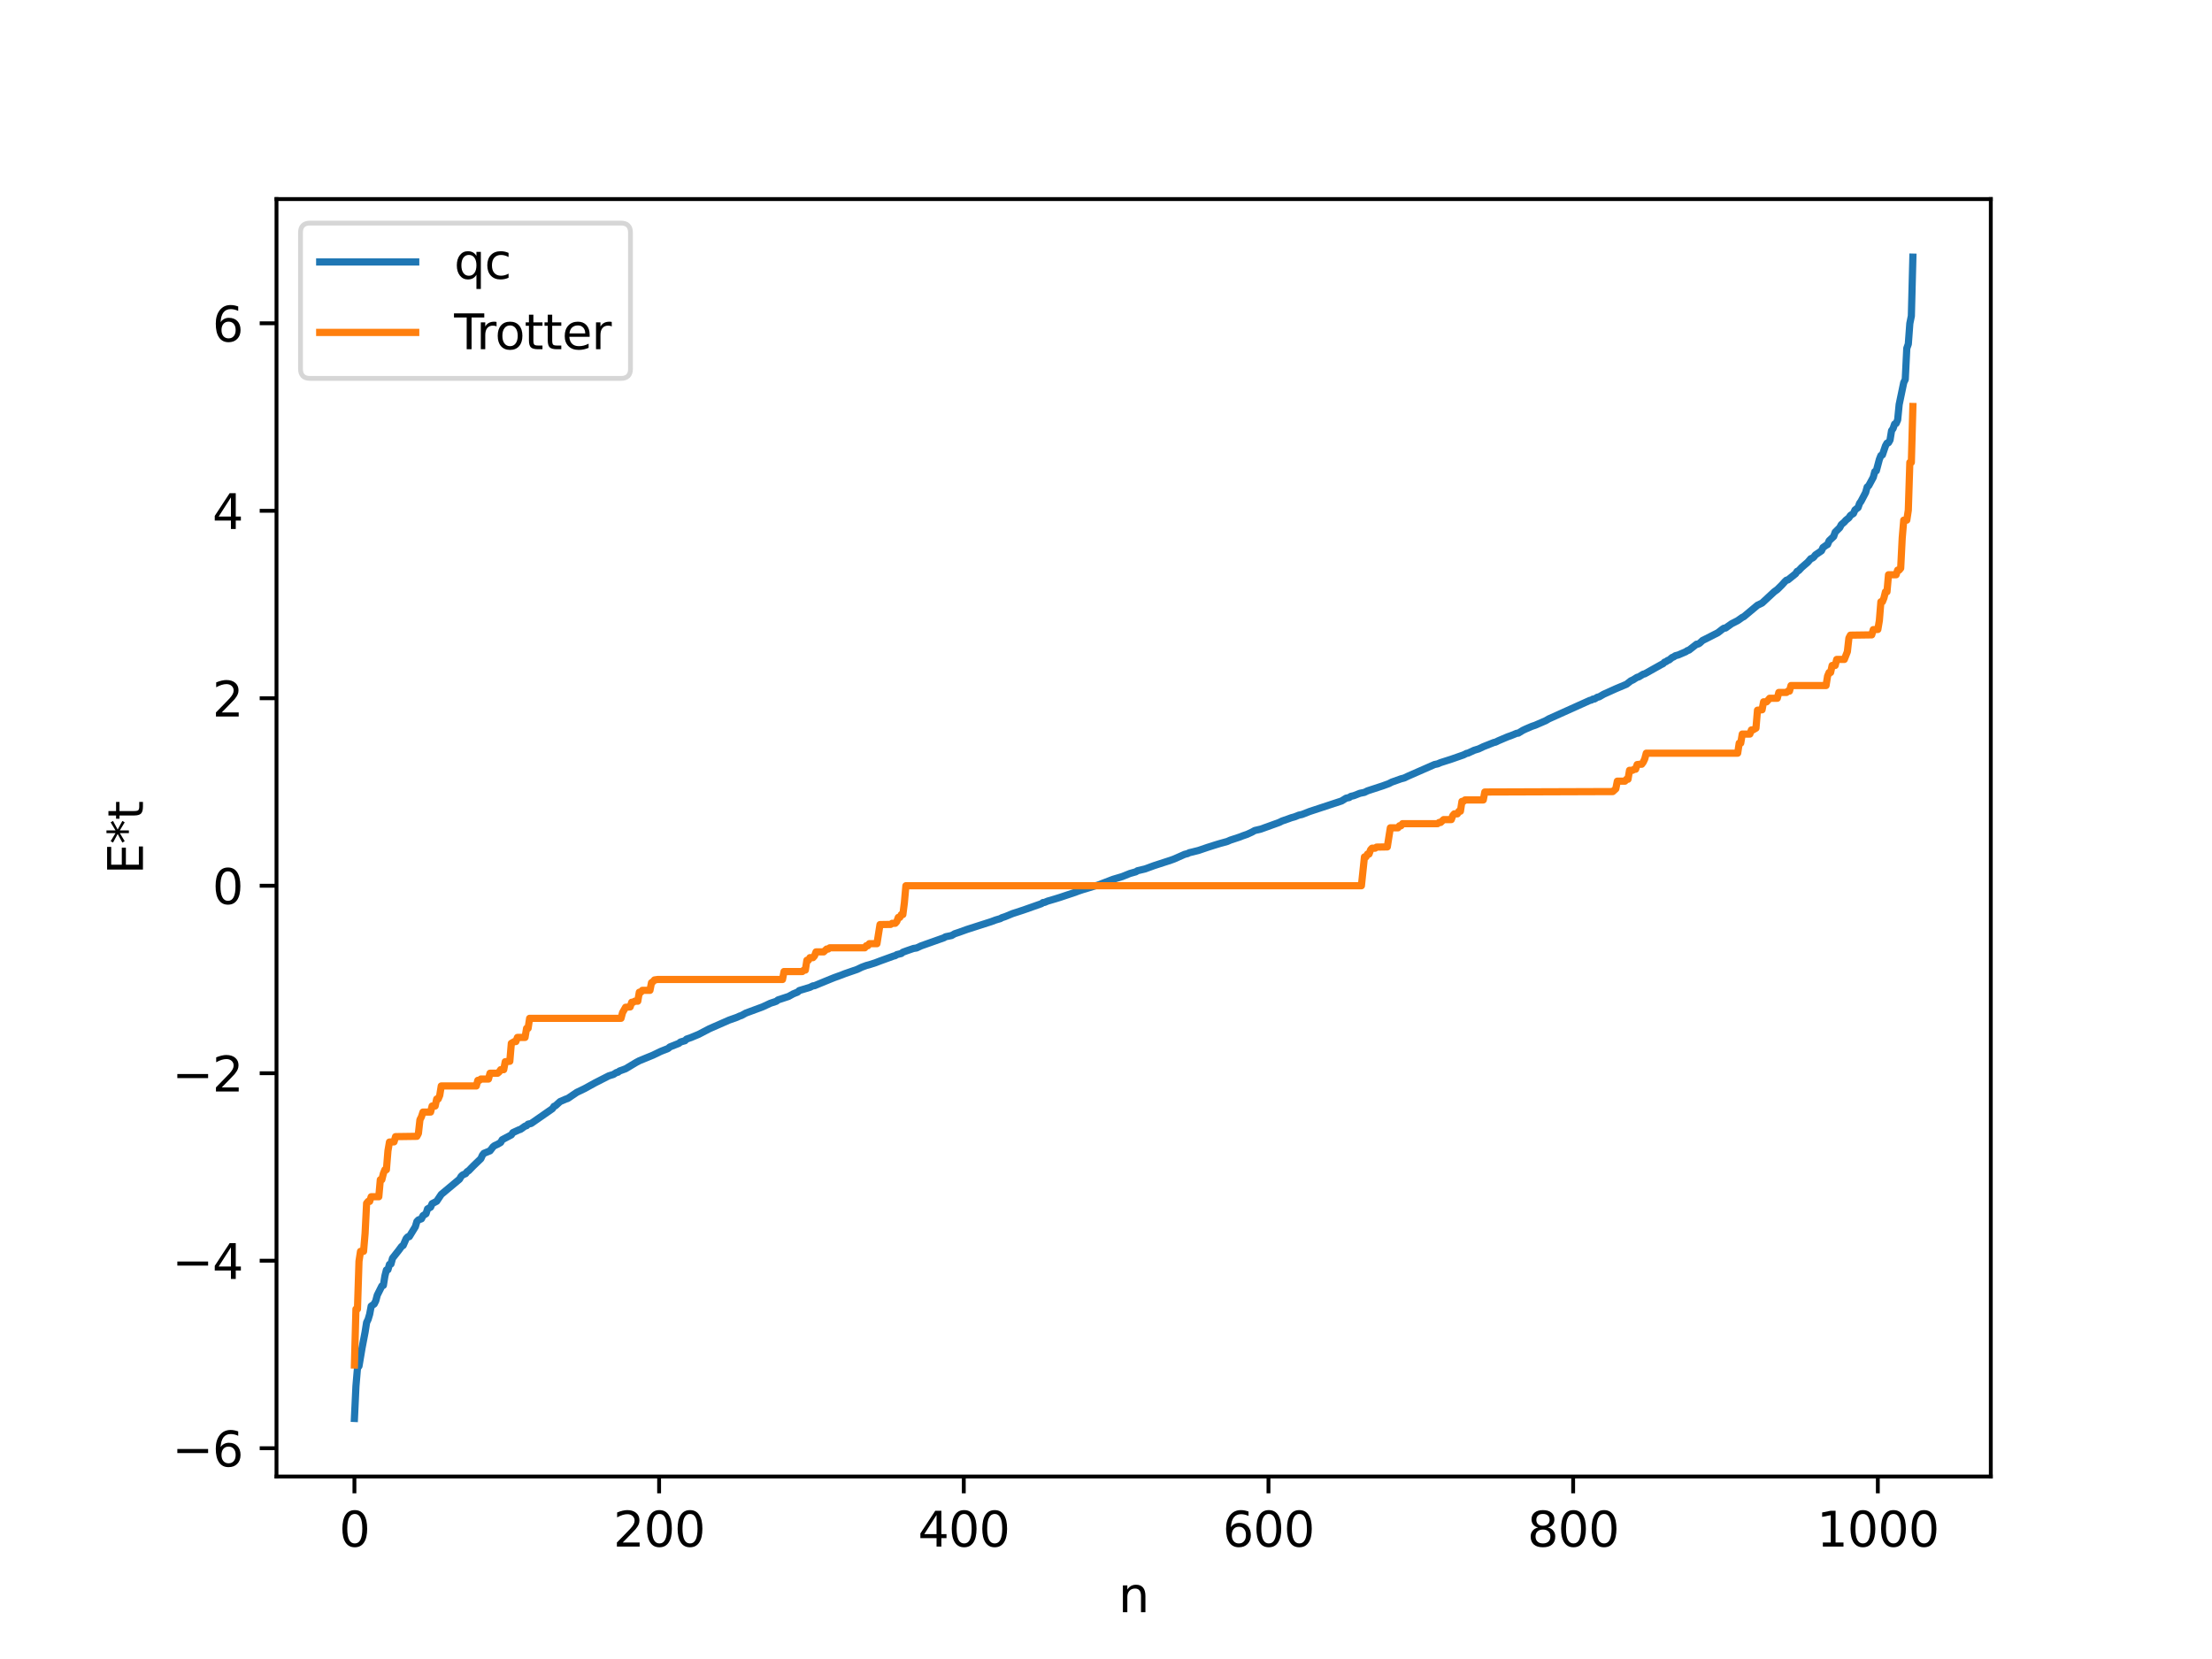 <?xml version="1.0" encoding="utf-8" standalone="no"?>
<!DOCTYPE svg PUBLIC "-//W3C//DTD SVG 1.1//EN"
  "http://www.w3.org/Graphics/SVG/1.1/DTD/svg11.dtd">
<svg xmlns:xlink="http://www.w3.org/1999/xlink" width="460.8pt" height="345.6pt" viewBox="0 0 460.8 345.6" xmlns="http://www.w3.org/2000/svg" version="1.1">
 <defs>
  <style type="text/css">*{stroke-linejoin: round; stroke-linecap: butt}</style>
 </defs>
 <g id="figure_1">
  <g id="patch_1">
   <path d="M 0 345.6 
L 460.8 345.6 
L 460.8 0 
L 0 0 
z
" style="fill: #ffffff"/>
  </g>
  <g id="axes_1">
   <g id="patch_2">
    <path d="M 57.6 307.584 
L 414.72 307.584 
L 414.72 41.472 
L 57.6 41.472 
z
" style="fill: #ffffff"/>
   </g>
   <g id="matplotlib.axis_1">
    <g id="xtick_1">
     <g id="line2d_1">
      <defs>
       <path id="m002080ec4f" d="M 0 0 
L 0 3.5 
" style="stroke: #000000; stroke-width: 0.8"/>
      </defs>
      <g>
       <use xlink:href="#m002080ec4f" x="73.833" y="307.584" style="stroke: #000000; stroke-width: 0.8"/>
      </g>
     </g>
     <g id="text_1">
      <!-- 0 -->
      <g transform="translate(70.651 322.182) scale(0.1 -0.1)">
       <defs>
        <path id="DejaVuSans-30" d="M 2034 4250 
Q 1547 4250 1301 3770 
Q 1056 3291 1056 2328 
Q 1056 1369 1301 889 
Q 1547 409 2034 409 
Q 2525 409 2770 889 
Q 3016 1369 3016 2328 
Q 3016 3291 2770 3770 
Q 2525 4250 2034 4250 
z
M 2034 4750 
Q 2819 4750 3233 4129 
Q 3647 3509 3647 2328 
Q 3647 1150 3233 529 
Q 2819 -91 2034 -91 
Q 1250 -91 836 529 
Q 422 1150 422 2328 
Q 422 3509 836 4129 
Q 1250 4750 2034 4750 
z
" transform="scale(0.016)"/>
       </defs>
       <use xlink:href="#DejaVuSans-30"/>
      </g>
     </g>
    </g>
    <g id="xtick_2">
     <g id="line2d_2">
      <g>
       <use xlink:href="#m002080ec4f" x="137.304" y="307.584" style="stroke: #000000; stroke-width: 0.8"/>
      </g>
     </g>
     <g id="text_2">
      <!-- 200 -->
      <g transform="translate(127.76 322.182) scale(0.1 -0.1)">
       <defs>
        <path id="DejaVuSans-32" d="M 1228 531 
L 3431 531 
L 3431 0 
L 469 0 
L 469 531 
Q 828 903 1448 1529 
Q 2069 2156 2228 2338 
Q 2531 2678 2651 2914 
Q 2772 3150 2772 3378 
Q 2772 3750 2511 3984 
Q 2250 4219 1831 4219 
Q 1534 4219 1204 4116 
Q 875 4013 500 3803 
L 500 4441 
Q 881 4594 1212 4672 
Q 1544 4750 1819 4750 
Q 2544 4750 2975 4387 
Q 3406 4025 3406 3419 
Q 3406 3131 3298 2873 
Q 3191 2616 2906 2266 
Q 2828 2175 2409 1742 
Q 1991 1309 1228 531 
z
" transform="scale(0.016)"/>
       </defs>
       <use xlink:href="#DejaVuSans-32"/>
       <use xlink:href="#DejaVuSans-30" x="63.623"/>
       <use xlink:href="#DejaVuSans-30" x="127.246"/>
      </g>
     </g>
    </g>
    <g id="xtick_3">
     <g id="line2d_3">
      <g>
       <use xlink:href="#m002080ec4f" x="200.775" y="307.584" style="stroke: #000000; stroke-width: 0.8"/>
      </g>
     </g>
     <g id="text_3">
      <!-- 400 -->
      <g transform="translate(191.231 322.182) scale(0.1 -0.1)">
       <defs>
        <path id="DejaVuSans-34" d="M 2419 4116 
L 825 1625 
L 2419 1625 
L 2419 4116 
z
M 2253 4666 
L 3047 4666 
L 3047 1625 
L 3713 1625 
L 3713 1100 
L 3047 1100 
L 3047 0 
L 2419 0 
L 2419 1100 
L 313 1100 
L 313 1709 
L 2253 4666 
z
" transform="scale(0.016)"/>
       </defs>
       <use xlink:href="#DejaVuSans-34"/>
       <use xlink:href="#DejaVuSans-30" x="63.623"/>
       <use xlink:href="#DejaVuSans-30" x="127.246"/>
      </g>
     </g>
    </g>
    <g id="xtick_4">
     <g id="line2d_4">
      <g>
       <use xlink:href="#m002080ec4f" x="264.246" y="307.584" style="stroke: #000000; stroke-width: 0.8"/>
      </g>
     </g>
     <g id="text_4">
      <!-- 600 -->
      <g transform="translate(254.702 322.182) scale(0.1 -0.1)">
       <defs>
        <path id="DejaVuSans-36" d="M 2113 2584 
Q 1688 2584 1439 2293 
Q 1191 2003 1191 1497 
Q 1191 994 1439 701 
Q 1688 409 2113 409 
Q 2538 409 2786 701 
Q 3034 994 3034 1497 
Q 3034 2003 2786 2293 
Q 2538 2584 2113 2584 
z
M 3366 4563 
L 3366 3988 
Q 3128 4100 2886 4159 
Q 2644 4219 2406 4219 
Q 1781 4219 1451 3797 
Q 1122 3375 1075 2522 
Q 1259 2794 1537 2939 
Q 1816 3084 2150 3084 
Q 2853 3084 3261 2657 
Q 3669 2231 3669 1497 
Q 3669 778 3244 343 
Q 2819 -91 2113 -91 
Q 1303 -91 875 529 
Q 447 1150 447 2328 
Q 447 3434 972 4092 
Q 1497 4750 2381 4750 
Q 2619 4750 2861 4703 
Q 3103 4656 3366 4563 
z
" transform="scale(0.016)"/>
       </defs>
       <use xlink:href="#DejaVuSans-36"/>
       <use xlink:href="#DejaVuSans-30" x="63.623"/>
       <use xlink:href="#DejaVuSans-30" x="127.246"/>
      </g>
     </g>
    </g>
    <g id="xtick_5">
     <g id="line2d_5">
      <g>
       <use xlink:href="#m002080ec4f" x="327.717" y="307.584" style="stroke: #000000; stroke-width: 0.8"/>
      </g>
     </g>
     <g id="text_5">
      <!-- 800 -->
      <g transform="translate(318.173 322.182) scale(0.1 -0.1)">
       <defs>
        <path id="DejaVuSans-38" d="M 2034 2216 
Q 1584 2216 1326 1975 
Q 1069 1734 1069 1313 
Q 1069 891 1326 650 
Q 1584 409 2034 409 
Q 2484 409 2743 651 
Q 3003 894 3003 1313 
Q 3003 1734 2745 1975 
Q 2488 2216 2034 2216 
z
M 1403 2484 
Q 997 2584 770 2862 
Q 544 3141 544 3541 
Q 544 4100 942 4425 
Q 1341 4750 2034 4750 
Q 2731 4750 3128 4425 
Q 3525 4100 3525 3541 
Q 3525 3141 3298 2862 
Q 3072 2584 2669 2484 
Q 3125 2378 3379 2068 
Q 3634 1759 3634 1313 
Q 3634 634 3220 271 
Q 2806 -91 2034 -91 
Q 1263 -91 848 271 
Q 434 634 434 1313 
Q 434 1759 690 2068 
Q 947 2378 1403 2484 
z
M 1172 3481 
Q 1172 3119 1398 2916 
Q 1625 2713 2034 2713 
Q 2441 2713 2670 2916 
Q 2900 3119 2900 3481 
Q 2900 3844 2670 4047 
Q 2441 4250 2034 4250 
Q 1625 4250 1398 4047 
Q 1172 3844 1172 3481 
z
" transform="scale(0.016)"/>
       </defs>
       <use xlink:href="#DejaVuSans-38"/>
       <use xlink:href="#DejaVuSans-30" x="63.623"/>
       <use xlink:href="#DejaVuSans-30" x="127.246"/>
      </g>
     </g>
    </g>
    <g id="xtick_6">
     <g id="line2d_6">
      <g>
       <use xlink:href="#m002080ec4f" x="391.188" y="307.584" style="stroke: #000000; stroke-width: 0.8"/>
      </g>
     </g>
     <g id="text_6">
      <!-- 1000 -->
      <g transform="translate(378.463 322.182) scale(0.1 -0.1)">
       <defs>
        <path id="DejaVuSans-31" d="M 794 531 
L 1825 531 
L 1825 4091 
L 703 3866 
L 703 4441 
L 1819 4666 
L 2450 4666 
L 2450 531 
L 3481 531 
L 3481 0 
L 794 0 
L 794 531 
z
" transform="scale(0.016)"/>
       </defs>
       <use xlink:href="#DejaVuSans-31"/>
       <use xlink:href="#DejaVuSans-30" x="63.623"/>
       <use xlink:href="#DejaVuSans-30" x="127.246"/>
       <use xlink:href="#DejaVuSans-30" x="190.869"/>
      </g>
     </g>
    </g>
    <g id="text_7">
     <!-- n -->
     <g transform="translate(232.991 335.861) scale(0.1 -0.1)">
      <defs>
       <path id="DejaVuSans-6e" d="M 3513 2113 
L 3513 0 
L 2938 0 
L 2938 2094 
Q 2938 2591 2744 2837 
Q 2550 3084 2163 3084 
Q 1697 3084 1428 2787 
Q 1159 2491 1159 1978 
L 1159 0 
L 581 0 
L 581 3500 
L 1159 3500 
L 1159 2956 
Q 1366 3272 1645 3428 
Q 1925 3584 2291 3584 
Q 2894 3584 3203 3211 
Q 3513 2838 3513 2113 
z
" transform="scale(0.016)"/>
      </defs>
      <use xlink:href="#DejaVuSans-6e"/>
     </g>
    </g>
   </g>
   <g id="matplotlib.axis_2">
    <g id="ytick_1">
     <g id="line2d_7">
      <defs>
       <path id="mc32050fc38" d="M 0 0 
L -3.5 0 
" style="stroke: #000000; stroke-width: 0.8"/>
      </defs>
      <g>
       <use xlink:href="#mc32050fc38" x="57.6" y="301.688" style="stroke: #000000; stroke-width: 0.8"/>
      </g>
     </g>
     <g id="text_8">
      <!-- −6 -->
      <g transform="translate(35.858 305.488) scale(0.1 -0.1)">
       <defs>
        <path id="DejaVuSans-2212" d="M 678 2272 
L 4684 2272 
L 4684 1741 
L 678 1741 
L 678 2272 
z
" transform="scale(0.016)"/>
       </defs>
       <use xlink:href="#DejaVuSans-2212"/>
       <use xlink:href="#DejaVuSans-36" x="83.789"/>
      </g>
     </g>
    </g>
    <g id="ytick_2">
     <g id="line2d_8">
      <g>
       <use xlink:href="#mc32050fc38" x="57.6" y="262.631" style="stroke: #000000; stroke-width: 0.8"/>
      </g>
     </g>
     <g id="text_9">
      <!-- −4 -->
      <g transform="translate(35.858 266.431) scale(0.1 -0.1)">
       <use xlink:href="#DejaVuSans-2212"/>
       <use xlink:href="#DejaVuSans-34" x="83.789"/>
      </g>
     </g>
    </g>
    <g id="ytick_3">
     <g id="line2d_9">
      <g>
       <use xlink:href="#mc32050fc38" x="57.6" y="223.574" style="stroke: #000000; stroke-width: 0.8"/>
      </g>
     </g>
     <g id="text_10">
      <!-- −2 -->
      <g transform="translate(35.858 227.374) scale(0.1 -0.1)">
       <use xlink:href="#DejaVuSans-2212"/>
       <use xlink:href="#DejaVuSans-32" x="83.789"/>
      </g>
     </g>
    </g>
    <g id="ytick_4">
     <g id="line2d_10">
      <g>
       <use xlink:href="#mc32050fc38" x="57.6" y="184.517" style="stroke: #000000; stroke-width: 0.8"/>
      </g>
     </g>
     <g id="text_11">
      <!-- 0 -->
      <g transform="translate(44.237 188.316) scale(0.1 -0.1)">
       <use xlink:href="#DejaVuSans-30"/>
      </g>
     </g>
    </g>
    <g id="ytick_5">
     <g id="line2d_11">
      <g>
       <use xlink:href="#mc32050fc38" x="57.6" y="145.46" style="stroke: #000000; stroke-width: 0.8"/>
      </g>
     </g>
     <g id="text_12">
      <!-- 2 -->
      <g transform="translate(44.237 149.259) scale(0.1 -0.1)">
       <use xlink:href="#DejaVuSans-32"/>
      </g>
     </g>
    </g>
    <g id="ytick_6">
     <g id="line2d_12">
      <g>
       <use xlink:href="#mc32050fc38" x="57.6" y="106.403" style="stroke: #000000; stroke-width: 0.8"/>
      </g>
     </g>
     <g id="text_13">
      <!-- 4 -->
      <g transform="translate(44.237 110.202) scale(0.1 -0.1)">
       <use xlink:href="#DejaVuSans-34"/>
      </g>
     </g>
    </g>
    <g id="ytick_7">
     <g id="line2d_13">
      <g>
       <use xlink:href="#mc32050fc38" x="57.6" y="67.346" style="stroke: #000000; stroke-width: 0.8"/>
      </g>
     </g>
     <g id="text_14">
      <!-- 6 -->
      <g transform="translate(44.237 71.145) scale(0.1 -0.1)">
       <use xlink:href="#DejaVuSans-36"/>
      </g>
     </g>
    </g>
    <g id="text_15">
     <!-- E*t -->
     <g transform="translate(29.778 182.148) rotate(-90) scale(0.1 -0.1)">
      <defs>
       <path id="DejaVuSans-45" d="M 628 4666 
L 3578 4666 
L 3578 4134 
L 1259 4134 
L 1259 2753 
L 3481 2753 
L 3481 2222 
L 1259 2222 
L 1259 531 
L 3634 531 
L 3634 0 
L 628 0 
L 628 4666 
z
" transform="scale(0.016)"/>
       <path id="DejaVuSans-2a" d="M 3009 3897 
L 1888 3291 
L 3009 2681 
L 2828 2375 
L 1778 3009 
L 1778 1831 
L 1422 1831 
L 1422 3009 
L 372 2375 
L 191 2681 
L 1313 3291 
L 191 3897 
L 372 4206 
L 1422 3572 
L 1422 4750 
L 1778 4750 
L 1778 3572 
L 2828 4206 
L 3009 3897 
z
" transform="scale(0.016)"/>
       <path id="DejaVuSans-74" d="M 1172 4494 
L 1172 3500 
L 2356 3500 
L 2356 3053 
L 1172 3053 
L 1172 1153 
Q 1172 725 1289 603 
Q 1406 481 1766 481 
L 2356 481 
L 2356 0 
L 1766 0 
Q 1100 0 847 248 
Q 594 497 594 1153 
L 594 3053 
L 172 3053 
L 172 3500 
L 594 3500 
L 594 4494 
L 1172 4494 
z
" transform="scale(0.016)"/>
      </defs>
      <use xlink:href="#DejaVuSans-45"/>
      <use xlink:href="#DejaVuSans-2a" x="63.184"/>
      <use xlink:href="#DejaVuSans-74" x="113.184"/>
     </g>
    </g>
   </g>
   <g id="line2d_14">
    <path d="M 73.833 295.488 
L 74.15 288.763 
L 74.467 285.004 
L 74.785 284.583 
L 75.42 280.807 
L 76.054 277.506 
L 76.372 275.499 
L 76.689 274.847 
L 77.006 273.781 
L 77.324 272.092 
L 77.958 271.636 
L 78.276 270.992 
L 78.593 269.8 
L 79.545 267.893 
L 79.862 267.77 
L 80.18 265.811 
L 80.497 264.56 
L 80.815 264.504 
L 81.132 263.392 
L 81.449 263.31 
L 81.767 262.115 
L 83.036 260.503 
L 83.671 259.643 
L 83.988 259.452 
L 84.623 257.998 
L 84.94 257.664 
L 85.258 257.62 
L 86.527 255.547 
L 86.844 254.467 
L 87.162 254.136 
L 87.796 253.899 
L 88.114 253.249 
L 88.748 252.841 
L 89.066 251.834 
L 89.7 251.479 
L 90.018 250.745 
L 90.97 250.243 
L 91.922 248.818 
L 95.73 245.638 
L 96.048 245.079 
L 96.365 244.776 
L 97 244.486 
L 97.317 244.068 
L 97.634 243.88 
L 98.586 242.898 
L 100.173 241.376 
L 100.491 240.659 
L 100.808 240.26 
L 102.077 239.739 
L 102.712 238.906 
L 103.029 238.662 
L 103.664 238.368 
L 104.299 237.994 
L 104.616 237.429 
L 106.52 236.418 
L 106.838 235.948 
L 108.107 235.362 
L 108.424 235.271 
L 109.377 234.593 
L 109.694 234.509 
L 110.011 234.181 
L 110.646 234.04 
L 115.089 230.951 
L 115.406 230.475 
L 115.724 230.341 
L 116.676 229.476 
L 117.945 228.934 
L 118.262 228.838 
L 120.167 227.554 
L 121.753 226.794 
L 123.975 225.572 
L 126.831 224.118 
L 127.783 223.827 
L 128.418 223.425 
L 128.735 223.365 
L 129.053 223.11 
L 130.322 222.645 
L 132.543 221.314 
L 133.178 220.975 
L 136.034 219.805 
L 137.621 219.037 
L 139.208 218.405 
L 139.525 218.105 
L 141.429 217.35 
L 141.747 217.071 
L 142.699 216.799 
L 143.016 216.467 
L 143.968 216.132 
L 145.555 215.471 
L 147.777 214.308 
L 151.902 212.499 
L 153.489 211.937 
L 154.124 211.651 
L 154.441 211.553 
L 155.393 211.034 
L 158.249 209.979 
L 158.884 209.741 
L 160.471 209.002 
L 161.74 208.58 
L 162.058 208.307 
L 164.279 207.577 
L 165.231 207.047 
L 166.183 206.659 
L 166.5 206.352 
L 168.722 205.68 
L 169.357 205.368 
L 169.674 205.344 
L 170.626 204.945 
L 173.165 203.905 
L 173.8 203.652 
L 175.386 203.076 
L 176.021 202.823 
L 178.56 201.948 
L 179.512 201.489 
L 180.464 201.135 
L 181.099 200.967 
L 182.368 200.561 
L 183.32 200.194 
L 186.177 199.157 
L 186.494 199.089 
L 186.811 198.868 
L 187.763 198.629 
L 188.081 198.362 
L 189.033 198.016 
L 190.302 197.58 
L 190.937 197.481 
L 191.889 197.041 
L 196.649 195.352 
L 196.967 195.148 
L 198.236 194.887 
L 198.871 194.519 
L 199.823 194.202 
L 201.41 193.628 
L 206.487 191.998 
L 207.439 191.644 
L 208.391 191.364 
L 208.709 191.176 
L 209.343 190.968 
L 210.93 190.316 
L 213.152 189.593 
L 216.96 188.25 
L 217.277 188.014 
L 217.595 187.992 
L 218.229 187.721 
L 219.816 187.254 
L 220.768 186.96 
L 223.942 185.9 
L 224.577 185.656 
L 225.529 185.335 
L 226.163 185.154 
L 228.067 184.563 
L 228.702 184.39 
L 231.876 183.174 
L 233.78 182.607 
L 235.367 181.969 
L 236.636 181.606 
L 236.953 181.391 
L 238.54 181.015 
L 239.175 180.78 
L 240.444 180.318 
L 243.935 179.182 
L 244.57 178.952 
L 246.791 177.971 
L 247.426 177.808 
L 247.743 177.637 
L 248.378 177.49 
L 249.013 177.329 
L 249.648 177.172 
L 251.552 176.524 
L 253.139 176.019 
L 254.091 175.73 
L 255.677 175.29 
L 256.312 175.01 
L 258.216 174.383 
L 258.851 174.133 
L 259.803 173.804 
L 260.755 173.366 
L 261.39 173.011 
L 262.659 172.712 
L 266.467 171.336 
L 267.102 171.023 
L 268.372 170.584 
L 269.006 170.35 
L 269.641 170.177 
L 270.593 169.804 
L 271.228 169.671 
L 272.815 169.05 
L 279.479 166.856 
L 280.431 166.268 
L 281.066 166.146 
L 281.383 165.903 
L 282.018 165.755 
L 283.287 165.26 
L 284.239 165.062 
L 284.874 164.749 
L 288.048 163.71 
L 289.317 163.244 
L 289.952 162.92 
L 291.856 162.242 
L 292.491 162.077 
L 293.443 161.631 
L 298.838 159.265 
L 299.472 159.131 
L 300.107 158.863 
L 302.329 158.153 
L 304.867 157.265 
L 305.502 156.946 
L 305.82 156.889 
L 307.089 156.299 
L 308.041 156.008 
L 308.993 155.551 
L 311.215 154.67 
L 311.532 154.606 
L 312.167 154.298 
L 314.071 153.489 
L 314.705 153.268 
L 315.975 152.752 
L 316.292 152.726 
L 317.244 152.14 
L 317.879 151.842 
L 319.148 151.301 
L 319.783 151.089 
L 322.005 150.129 
L 322.639 149.755 
L 331.208 145.897 
L 331.525 145.835 
L 331.843 145.63 
L 332.16 145.614 
L 332.795 145.225 
L 333.112 145.179 
L 334.064 144.625 
L 336.603 143.478 
L 338.824 142.544 
L 339.777 141.804 
L 340.094 141.686 
L 341.046 141.093 
L 341.363 141.02 
L 342.315 140.445 
L 342.633 140.372 
L 346.124 138.415 
L 346.441 138.268 
L 346.758 137.934 
L 347.076 137.835 
L 347.393 137.585 
L 347.71 137.485 
L 348.345 136.955 
L 348.662 136.849 
L 348.98 136.606 
L 349.615 136.439 
L 351.201 135.759 
L 351.519 135.525 
L 351.836 135.442 
L 353.423 134.203 
L 353.74 134.17 
L 354.058 133.991 
L 354.692 133.412 
L 355.327 133.101 
L 357.866 131.805 
L 358.818 131.065 
L 359.135 130.862 
L 359.453 130.836 
L 360.722 129.939 
L 361.991 129.29 
L 362.943 128.616 
L 363.261 128.467 
L 366.117 126.081 
L 367.069 125.626 
L 369.608 123.27 
L 370.243 122.809 
L 371.195 121.866 
L 371.829 121.16 
L 372.147 120.866 
L 372.464 120.801 
L 373.734 119.774 
L 374.051 119.527 
L 374.368 119.026 
L 374.686 118.882 
L 375.32 118.208 
L 376.59 117.114 
L 377.224 116.378 
L 377.542 116.276 
L 377.859 116.027 
L 378.177 115.606 
L 379.446 114.742 
L 379.763 114.062 
L 380.398 113.606 
L 380.715 113.432 
L 381.033 112.661 
L 381.985 111.759 
L 382.302 110.859 
L 383.254 109.917 
L 383.572 109.294 
L 384.206 108.753 
L 384.524 108.379 
L 385.158 107.87 
L 385.476 107.374 
L 386.11 106.965 
L 386.428 106.231 
L 387.062 105.747 
L 387.38 104.863 
L 387.697 104.412 
L 388.649 102.591 
L 388.967 101.453 
L 389.284 101.192 
L 390.236 99.43 
L 390.553 98.244 
L 390.871 98.081 
L 391.505 95.703 
L 391.823 94.894 
L 392.14 94.766 
L 392.775 92.893 
L 393.092 92.321 
L 393.41 92.215 
L 393.727 91.667 
L 394.044 89.719 
L 394.362 89.269 
L 394.679 88.343 
L 394.996 88.202 
L 395.314 87.478 
L 395.631 84.26 
L 396.583 79.688 
L 396.9 79.051 
L 397.218 72.555 
L 397.535 71.67 
L 397.853 67.38 
L 398.17 65.831 
L 398.487 53.568 
L 398.487 53.568 
" clip-path="url(#pde724de731)" style="fill: none; stroke: #1f77b4; stroke-width: 1.5; stroke-linecap: square"/>
   </g>
   <g id="line2d_15">
    <path d="M 73.833 284.355 
L 74.15 272.705 
L 74.467 272.705 
L 74.785 262.747 
L 75.102 260.678 
L 75.737 260.678 
L 76.054 256.952 
L 76.372 250.662 
L 76.689 250.276 
L 77.006 250.276 
L 77.324 249.303 
L 78.91 249.303 
L 79.228 245.754 
L 79.545 245.754 
L 79.862 244.47 
L 80.18 243.676 
L 80.497 243.676 
L 80.815 239.752 
L 81.132 237.905 
L 82.084 237.873 
L 82.401 236.78 
L 86.844 236.718 
L 87.162 236.12 
L 87.479 233.276 
L 87.796 232.648 
L 88.114 231.663 
L 89.7 231.663 
L 90.018 230.405 
L 90.653 230.405 
L 90.97 228.944 
L 91.287 228.944 
L 91.605 228.183 
L 91.922 226.226 
L 99.221 226.226 
L 99.539 225.059 
L 99.856 225.059 
L 100.173 224.783 
L 101.76 224.783 
L 102.077 223.574 
L 103.664 223.574 
L 103.981 223.302 
L 104.299 222.83 
L 104.934 222.83 
L 105.251 221.172 
L 106.203 221.088 
L 106.52 217.346 
L 107.155 216.977 
L 107.472 216.977 
L 107.79 216.115 
L 109.377 216.115 
L 109.694 214.224 
L 110.011 214.224 
L 110.329 212.135 
L 129.37 212.135 
L 129.687 210.948 
L 130.322 209.831 
L 131.274 209.76 
L 131.591 208.789 
L 131.909 208.789 
L 132.226 208.567 
L 132.861 208.567 
L 133.178 206.697 
L 133.496 206.697 
L 133.813 206.306 
L 135.4 206.306 
L 135.717 204.711 
L 136.034 204.496 
L 136.352 204.137 
L 136.986 204.046 
L 163.01 204.046 
L 163.327 202.391 
L 167.135 202.391 
L 167.453 202.089 
L 167.77 202.089 
L 168.087 200.041 
L 168.405 200.041 
L 168.722 199.494 
L 169.357 199.494 
L 169.674 199.141 
L 169.991 198.297 
L 171.578 198.297 
L 172.213 197.701 
L 172.53 197.701 
L 172.848 197.448 
L 180.147 197.448 
L 180.464 197.013 
L 180.781 197.013 
L 181.099 196.586 
L 182.686 196.586 
L 183.32 192.606 
L 185.542 192.571 
L 185.859 192.339 
L 186.494 192.339 
L 186.811 191.99 
L 187.129 191.115 
L 187.446 191.115 
L 187.763 190.522 
L 188.081 190.522 
L 188.398 188.047 
L 188.715 184.517 
L 283.605 184.517 
L 284.239 178.512 
L 284.557 178.512 
L 284.874 177.92 
L 285.191 177.92 
L 285.509 177.044 
L 285.826 176.695 
L 286.461 176.695 
L 286.778 176.464 
L 289 176.428 
L 289.634 172.448 
L 291.221 172.448 
L 291.539 172.021 
L 291.856 172.021 
L 292.173 171.586 
L 299.472 171.586 
L 299.79 171.334 
L 300.107 171.334 
L 300.742 170.738 
L 302.329 170.738 
L 302.646 169.893 
L 302.963 169.54 
L 303.598 169.54 
L 303.915 168.994 
L 304.233 168.994 
L 304.55 166.946 
L 304.867 166.946 
L 305.185 166.643 
L 308.993 166.643 
L 309.31 164.989 
L 335.968 164.898 
L 336.603 164.323 
L 336.92 162.729 
L 338.507 162.729 
L 338.824 162.337 
L 339.142 162.337 
L 339.459 160.468 
L 340.094 160.468 
L 340.411 160.246 
L 340.729 160.246 
L 341.046 159.275 
L 341.681 159.203 
L 341.998 159.203 
L 342.315 158.771 
L 342.633 158.087 
L 342.95 156.9 
L 361.991 156.9 
L 362.309 154.811 
L 362.626 154.811 
L 362.943 152.919 
L 364.53 152.919 
L 364.848 152.058 
L 365.165 152.058 
L 365.8 151.688 
L 366.117 147.946 
L 367.069 147.862 
L 367.386 146.204 
L 368.021 146.204 
L 368.656 145.46 
L 370.243 145.46 
L 370.56 144.251 
L 372.147 144.251 
L 372.464 143.975 
L 372.781 143.975 
L 373.099 142.809 
L 380.398 142.809 
L 380.715 140.851 
L 381.033 140.09 
L 381.35 140.09 
L 381.667 138.629 
L 382.302 138.629 
L 382.62 137.371 
L 384.206 137.371 
L 384.841 135.758 
L 385.158 132.915 
L 385.476 132.316 
L 389.919 132.254 
L 390.236 131.161 
L 391.188 131.129 
L 391.505 129.282 
L 391.823 125.358 
L 392.14 125.358 
L 392.458 124.565 
L 392.775 123.28 
L 393.092 123.28 
L 393.41 119.732 
L 394.996 119.732 
L 395.314 118.758 
L 395.631 118.758 
L 395.948 118.372 
L 396.266 112.082 
L 396.583 108.356 
L 397.218 108.356 
L 397.535 106.288 
L 397.853 96.329 
L 398.17 96.329 
L 398.487 84.679 
L 398.487 84.679 
" clip-path="url(#pde724de731)" style="fill: none; stroke: #ff7f0e; stroke-width: 1.5; stroke-linecap: square"/>
   </g>
   <g id="patch_3">
    <path d="M 57.6 307.584 
L 57.6 41.472 
" style="fill: none; stroke: #000000; stroke-width: 0.8; stroke-linejoin: miter; stroke-linecap: square"/>
   </g>
   <g id="patch_4">
    <path d="M 414.72 307.584 
L 414.72 41.472 
" style="fill: none; stroke: #000000; stroke-width: 0.8; stroke-linejoin: miter; stroke-linecap: square"/>
   </g>
   <g id="patch_5">
    <path d="M 57.6 307.584 
L 414.72 307.584 
" style="fill: none; stroke: #000000; stroke-width: 0.8; stroke-linejoin: miter; stroke-linecap: square"/>
   </g>
   <g id="patch_6">
    <path d="M 57.6 41.472 
L 414.72 41.472 
" style="fill: none; stroke: #000000; stroke-width: 0.8; stroke-linejoin: miter; stroke-linecap: square"/>
   </g>
   <g id="legend_1">
    <g id="patch_7">
     <path d="M 64.6 78.828 
L 129.342 78.828 
Q 131.342 78.828 131.342 76.828 
L 131.342 48.472 
Q 131.342 46.472 129.342 46.472 
L 64.6 46.472 
Q 62.6 46.472 62.6 48.472 
L 62.6 76.828 
Q 62.6 78.828 64.6 78.828 
z
" style="fill: #ffffff; opacity: 0.8; stroke: #cccccc; stroke-linejoin: miter"/>
    </g>
    <g id="line2d_16">
     <path d="M 66.6 54.57 
L 76.6 54.57 
L 86.6 54.57 
" style="fill: none; stroke: #1f77b4; stroke-width: 1.5; stroke-linecap: square"/>
    </g>
    <g id="text_16">
     <!-- qc -->
     <g transform="translate(94.6 58.07) scale(0.1 -0.1)">
      <defs>
       <path id="DejaVuSans-71" d="M 947 1747 
Q 947 1113 1208 752 
Q 1469 391 1925 391 
Q 2381 391 2643 752 
Q 2906 1113 2906 1747 
Q 2906 2381 2643 2742 
Q 2381 3103 1925 3103 
Q 1469 3103 1208 2742 
Q 947 2381 947 1747 
z
M 2906 525 
Q 2725 213 2448 61 
Q 2172 -91 1784 -91 
Q 1150 -91 751 415 
Q 353 922 353 1747 
Q 353 2572 751 3078 
Q 1150 3584 1784 3584 
Q 2172 3584 2448 3432 
Q 2725 3281 2906 2969 
L 2906 3500 
L 3481 3500 
L 3481 -1331 
L 2906 -1331 
L 2906 525 
z
" transform="scale(0.016)"/>
       <path id="DejaVuSans-63" d="M 3122 3366 
L 3122 2828 
Q 2878 2963 2633 3030 
Q 2388 3097 2138 3097 
Q 1578 3097 1268 2742 
Q 959 2388 959 1747 
Q 959 1106 1268 751 
Q 1578 397 2138 397 
Q 2388 397 2633 464 
Q 2878 531 3122 666 
L 3122 134 
Q 2881 22 2623 -34 
Q 2366 -91 2075 -91 
Q 1284 -91 818 406 
Q 353 903 353 1747 
Q 353 2603 823 3093 
Q 1294 3584 2113 3584 
Q 2378 3584 2631 3529 
Q 2884 3475 3122 3366 
z
" transform="scale(0.016)"/>
      </defs>
      <use xlink:href="#DejaVuSans-71"/>
      <use xlink:href="#DejaVuSans-63" x="63.477"/>
     </g>
    </g>
    <g id="line2d_17">
     <path d="M 66.6 69.249 
L 76.6 69.249 
L 86.6 69.249 
" style="fill: none; stroke: #ff7f0e; stroke-width: 1.5; stroke-linecap: square"/>
    </g>
    <g id="text_17">
     <!-- Trotter -->
     <g transform="translate(94.6 72.749) scale(0.1 -0.1)">
      <defs>
       <path id="DejaVuSans-54" d="M -19 4666 
L 3928 4666 
L 3928 4134 
L 2272 4134 
L 2272 0 
L 1638 0 
L 1638 4134 
L -19 4134 
L -19 4666 
z
" transform="scale(0.016)"/>
       <path id="DejaVuSans-72" d="M 2631 2963 
Q 2534 3019 2420 3045 
Q 2306 3072 2169 3072 
Q 1681 3072 1420 2755 
Q 1159 2438 1159 1844 
L 1159 0 
L 581 0 
L 581 3500 
L 1159 3500 
L 1159 2956 
Q 1341 3275 1631 3429 
Q 1922 3584 2338 3584 
Q 2397 3584 2469 3576 
Q 2541 3569 2628 3553 
L 2631 2963 
z
" transform="scale(0.016)"/>
       <path id="DejaVuSans-6f" d="M 1959 3097 
Q 1497 3097 1228 2736 
Q 959 2375 959 1747 
Q 959 1119 1226 758 
Q 1494 397 1959 397 
Q 2419 397 2687 759 
Q 2956 1122 2956 1747 
Q 2956 2369 2687 2733 
Q 2419 3097 1959 3097 
z
M 1959 3584 
Q 2709 3584 3137 3096 
Q 3566 2609 3566 1747 
Q 3566 888 3137 398 
Q 2709 -91 1959 -91 
Q 1206 -91 779 398 
Q 353 888 353 1747 
Q 353 2609 779 3096 
Q 1206 3584 1959 3584 
z
" transform="scale(0.016)"/>
       <path id="DejaVuSans-65" d="M 3597 1894 
L 3597 1613 
L 953 1613 
Q 991 1019 1311 708 
Q 1631 397 2203 397 
Q 2534 397 2845 478 
Q 3156 559 3463 722 
L 3463 178 
Q 3153 47 2828 -22 
Q 2503 -91 2169 -91 
Q 1331 -91 842 396 
Q 353 884 353 1716 
Q 353 2575 817 3079 
Q 1281 3584 2069 3584 
Q 2775 3584 3186 3129 
Q 3597 2675 3597 1894 
z
M 3022 2063 
Q 3016 2534 2758 2815 
Q 2500 3097 2075 3097 
Q 1594 3097 1305 2825 
Q 1016 2553 972 2059 
L 3022 2063 
z
" transform="scale(0.016)"/>
      </defs>
      <use xlink:href="#DejaVuSans-54"/>
      <use xlink:href="#DejaVuSans-72" x="46.334"/>
      <use xlink:href="#DejaVuSans-6f" x="85.197"/>
      <use xlink:href="#DejaVuSans-74" x="146.379"/>
      <use xlink:href="#DejaVuSans-74" x="185.588"/>
      <use xlink:href="#DejaVuSans-65" x="224.797"/>
      <use xlink:href="#DejaVuSans-72" x="286.32"/>
     </g>
    </g>
   </g>
  </g>
 </g>
 <defs>
  <clipPath id="pde724de731">
   <rect x="57.6" y="41.472" width="357.12" height="266.112"/>
  </clipPath>
 </defs>
</svg>
